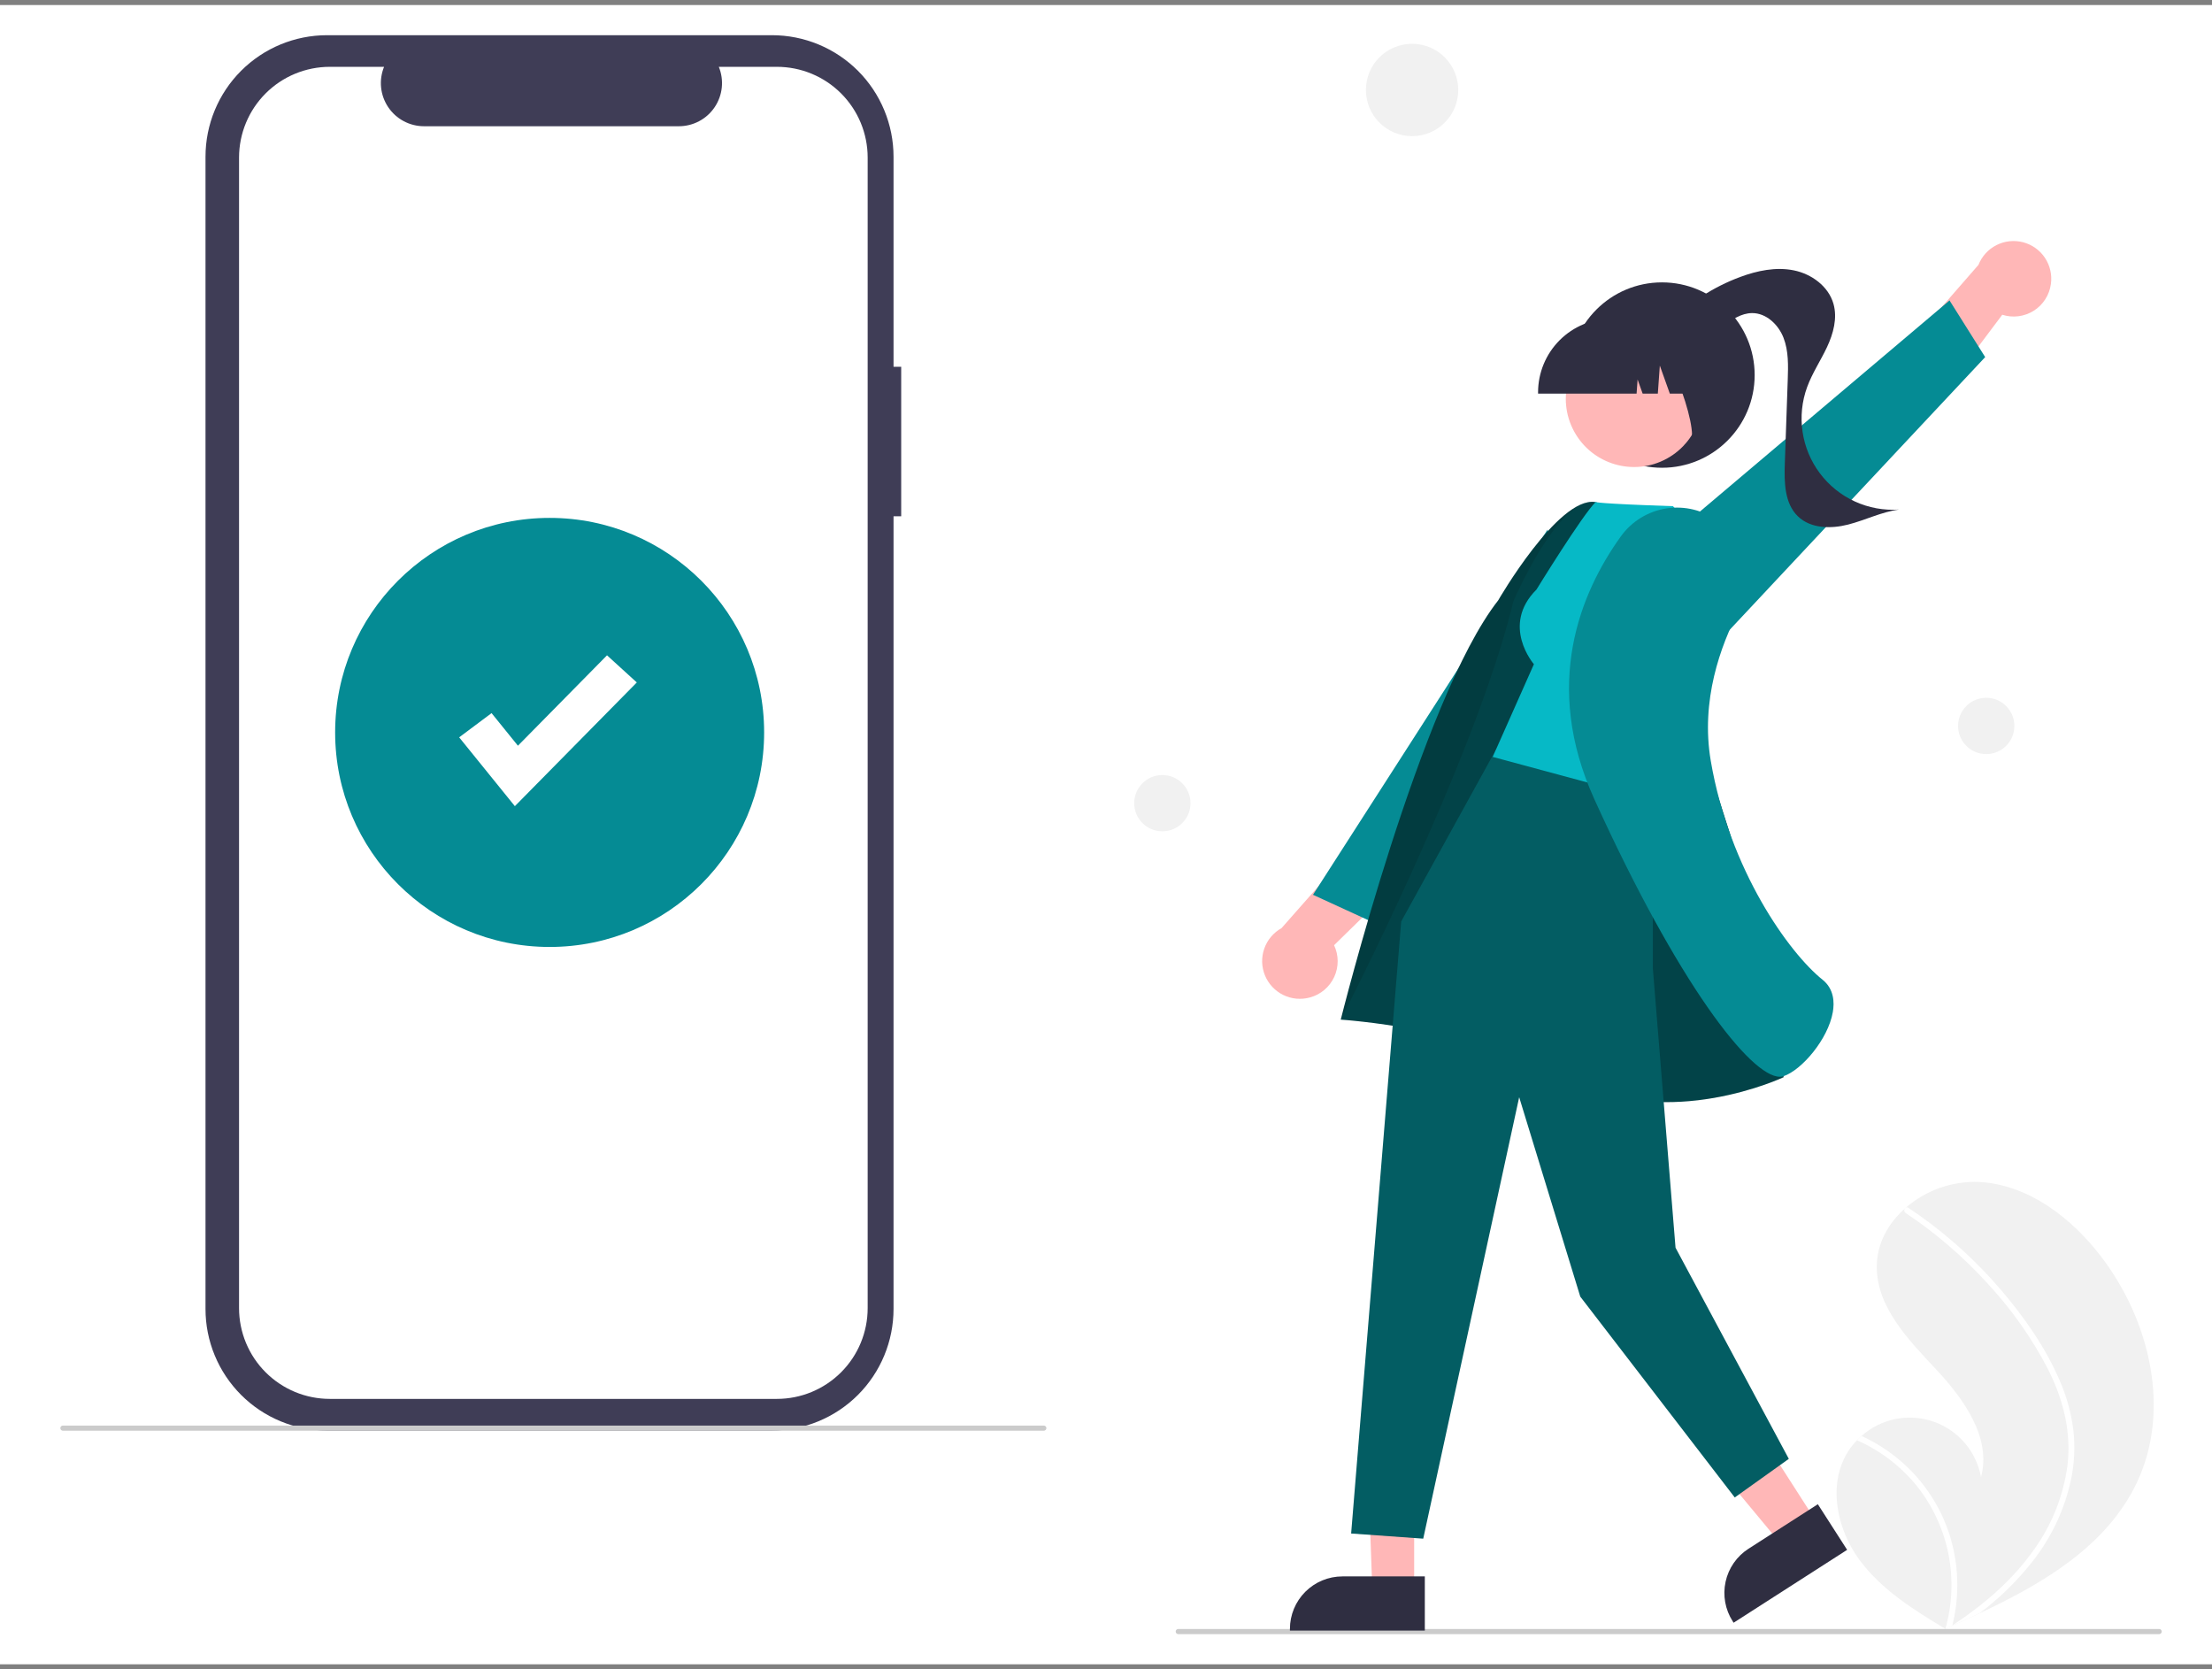 	<svg width="220" height="166" viewBox="0 0 220 166" fill="none" xmlns="http://www.w3.org/2000/svg">
				<rect x="0" y="0" width="220" height="166" fill="#808080" stroke="none"/>
				<rect width="220" height="165" transform="translate(0 0.5)" fill="white" />
				<g clipPath="url(#clip0_7783_4076)">
					<path d="M89.631 36.473H88.869V15.588C88.869 14 88.556 12.428 87.948 10.962C87.341 9.495 86.451 8.163 85.328 7.04C84.206 5.918 82.873 5.028 81.406 4.42C79.939 3.813 78.368 3.5 76.78 3.5H32.528C29.322 3.5 26.247 4.774 23.98 7.04C21.713 9.307 20.439 12.382 20.439 15.588V130.165C20.439 131.753 20.752 133.325 21.36 134.791C21.967 136.258 22.858 137.59 23.98 138.713C25.103 139.835 26.435 140.726 27.902 141.333C29.369 141.941 30.941 142.253 32.528 142.253H76.78C79.986 142.253 83.061 140.98 85.328 138.713C87.595 136.446 88.869 133.371 88.869 130.165V51.339H89.631V36.473Z" fill="#3F3D56" />
					<path d="M77.268 6.645H71.492C71.757 7.296 71.859 8.002 71.787 8.702C71.715 9.402 71.472 10.073 71.08 10.656C70.688 11.24 70.158 11.719 69.537 12.049C68.916 12.38 68.224 12.553 67.521 12.553H42.169C41.466 12.553 40.773 12.38 40.153 12.049C39.532 11.719 39.002 11.24 38.61 10.656C38.218 10.073 37.975 9.402 37.903 8.702C37.831 8.002 37.933 7.296 38.198 6.645H32.803C31.618 6.645 30.444 6.878 29.348 7.332C28.253 7.785 27.258 8.45 26.42 9.288C25.581 10.127 24.916 11.122 24.463 12.217C24.009 13.312 23.775 14.486 23.775 15.671V130.081C23.775 131.267 24.009 132.44 24.463 133.536C24.916 134.631 25.581 135.626 26.42 136.464C27.258 137.302 28.253 137.967 29.348 138.421C30.444 138.875 31.618 139.108 32.803 139.108H77.268C78.454 139.108 79.627 138.875 80.723 138.421C81.818 137.967 82.813 137.302 83.652 136.464C84.49 135.626 85.155 134.631 85.609 133.536C86.062 132.44 86.296 131.267 86.296 130.081V15.671C86.296 14.486 86.062 13.312 85.609 12.217C85.155 11.122 84.49 10.127 83.652 9.288C82.813 8.45 81.818 7.785 80.723 7.332C79.627 6.878 78.454 6.645 77.268 6.645Z" fill="white" />
					<path d="M103.815 142.273H6.256C6.188 142.273 6.123 142.246 6.075 142.198C6.027 142.15 6 142.085 6 142.017C6 141.949 6.027 141.884 6.075 141.836C6.123 141.788 6.188 141.761 6.256 141.761H103.815C103.883 141.761 103.948 141.788 103.996 141.836C104.044 141.884 104.071 141.949 104.071 142.017C104.071 142.085 104.044 142.15 103.996 142.198C103.948 142.246 103.883 142.273 103.815 142.273Z" fill="#CBCBCB" />
					<path d="M183.768 144.398C184.031 143.972 184.34 143.578 184.691 143.221C184.835 143.071 184.988 142.93 185.145 142.792C186.101 141.942 187.267 141.361 188.522 141.109C189.777 140.858 191.076 140.946 192.286 141.363C193.496 141.781 194.573 142.513 195.406 143.484C196.239 144.456 196.799 145.632 197.027 146.891C198.083 142.986 195.334 139.139 192.57 136.185C189.805 133.231 186.644 129.991 186.66 125.943C186.667 123.691 187.769 121.682 189.433 120.193C189.484 120.148 189.535 120.103 189.588 120.059C191.598 118.336 194.185 117.434 196.831 117.535C201.747 117.798 206.04 121.102 209.021 125.021C213.819 131.326 215.922 140.178 212.562 147.355C209.608 153.668 203.306 157.417 196.875 160.431C195.977 160.852 195.081 161.26 194.186 161.656C194.18 161.657 194.174 161.662 194.168 161.663C194.125 161.682 194.082 161.701 194.041 161.72C193.857 161.802 193.672 161.883 193.489 161.964L193.574 162.019L193.838 162.19C193.747 162.135 193.656 162.081 193.564 162.025C193.537 162.009 193.508 161.993 193.481 161.976C190.322 160.081 187.12 158.076 184.937 155.117C182.674 152.045 181.764 147.645 183.768 144.398Z" fill="#F1F1F1" />
					<path d="M204.842 137.263C205.542 138.854 206.006 140.539 206.219 142.264C206.387 143.802 206.324 145.356 206.032 146.876C205.405 149.998 204.037 152.924 202.043 155.408C200.539 157.293 198.803 158.981 196.875 160.431C195.977 160.852 195.081 161.26 194.187 161.656C194.181 161.657 194.174 161.662 194.168 161.663C194.125 161.682 194.082 161.701 194.042 161.72C193.857 161.802 193.673 161.883 193.49 161.964L193.574 162.019L193.839 162.19C193.747 162.135 193.656 162.081 193.565 162.025C193.537 162.009 193.509 161.993 193.481 161.976C194.177 159.545 194.279 156.982 193.779 154.503C193.28 152.024 192.194 149.701 190.612 147.728C189.021 145.78 186.992 144.236 184.691 143.221C184.836 143.071 184.988 142.93 185.146 142.792C186.032 143.199 186.881 143.684 187.681 144.24C190.546 146.22 192.697 149.07 193.816 152.367C194.815 155.358 194.94 158.573 194.176 161.633C194.335 161.529 194.494 161.423 194.648 161.317C197.591 159.333 200.303 156.949 202.346 154.027C204.108 151.557 205.235 148.692 205.629 145.684C206.02 142.398 205.198 139.167 203.731 136.235C202.111 133.098 200.069 130.198 197.663 127.614C195.247 124.959 192.514 122.61 189.527 120.619C189.46 120.573 189.412 120.504 189.395 120.424C189.377 120.345 189.391 120.262 189.433 120.193C189.465 120.13 189.521 120.081 189.588 120.059C189.622 120.05 189.658 120.049 189.693 120.056C189.727 120.063 189.76 120.078 189.788 120.099C190.157 120.346 190.522 120.594 190.883 120.849C193.892 122.979 196.624 125.475 199.017 128.279C201.33 130.981 203.434 133.984 204.842 137.263Z" fill="white" />
					<path d="M140.442 13.539C142.978 13.539 145.034 11.483 145.034 8.947C145.034 6.411 142.978 4.355 140.442 4.355C137.906 4.355 135.85 6.411 135.85 8.947C135.85 11.483 137.906 13.539 140.442 13.539Z" fill="#F1F1F1" />
					<path d="M197.544 74.989C199.09 74.989 200.344 73.735 200.344 72.189C200.344 70.643 199.09 69.39 197.544 69.39C195.998 69.39 194.744 70.643 194.744 72.189C194.744 73.735 195.998 74.989 197.544 74.989Z" fill="#F1F1F1" />
					<path d="M115.604 82.669C117.151 82.669 118.404 81.416 118.404 79.87C118.404 78.324 117.151 77.07 115.604 77.07C114.058 77.07 112.805 78.324 112.805 79.87C112.805 81.416 114.058 82.669 115.604 82.669Z" fill="#F1F1F1" />
					<path d="M117.186 162.5H214.745C214.812 162.5 214.878 162.473 214.926 162.425C214.974 162.377 215.001 162.312 215.001 162.244C215.001 162.176 214.974 162.111 214.926 162.063C214.878 162.015 214.812 161.988 214.745 161.988H117.186C117.118 161.988 117.053 162.015 117.005 162.063C116.957 162.111 116.93 162.176 116.93 162.244C116.93 162.312 116.957 162.377 117.005 162.425C117.053 162.473 117.118 162.5 117.186 162.5Z" fill="#CBCBCB" />
					<path d="M203.977 28.242C204.105 27.333 203.895 26.408 203.387 25.643C202.878 24.878 202.107 24.326 201.219 24.092C200.331 23.858 199.388 23.957 198.568 24.372C197.749 24.786 197.11 25.487 196.772 26.341L188.855 35.416L191.178 41.903L199.14 31.299C199.66 31.466 200.209 31.516 200.75 31.447C201.292 31.378 201.811 31.192 202.272 30.9C202.733 30.609 203.125 30.22 203.419 29.761C203.714 29.301 203.904 28.783 203.977 28.242Z" fill="#FFB7B7" />
					<path d="M171.162 63.554L197.441 35.51L193.896 29.875L160.936 57.748L171.162 63.554Z" fill="#058B94" />
					<path d="M165.296 46.515C170.387 46.515 174.514 42.388 174.514 37.297C174.514 32.207 170.387 28.08 165.296 28.08C160.205 28.08 156.078 32.207 156.078 37.297C156.078 42.388 160.205 46.515 165.296 46.515Z" fill="#2F2E41" />
					<path d="M166.039 32.091C168.023 30.079 170.423 28.527 173.071 27.544C174.771 26.914 176.621 26.525 178.399 26.883C180.176 27.24 181.856 28.47 182.352 30.213C182.758 31.639 182.339 33.174 181.71 34.516C181.081 35.858 180.241 37.102 179.732 38.495C179.213 39.915 179.057 41.443 179.278 42.939C179.499 44.435 180.09 45.852 180.998 47.062C181.906 48.272 183.101 49.236 184.476 49.866C185.851 50.497 187.361 50.774 188.87 50.672C187.124 50.907 185.515 51.727 183.808 52.164C182.101 52.601 180.087 52.571 178.818 51.348C177.476 50.055 177.449 47.951 177.514 46.089C177.611 43.32 177.707 40.55 177.804 37.782C177.853 36.369 177.895 34.912 177.386 33.594C176.876 32.276 175.666 31.122 174.253 31.134C173.182 31.143 172.234 31.791 171.375 32.431C170.516 33.071 169.607 33.754 168.54 33.849C167.473 33.944 166.255 33.154 166.335 32.087L166.039 32.091Z" fill="#2F2E41" />
					<path d="M130.285 99.188C129.4 99.433 128.456 99.346 127.631 98.942C126.806 98.538 126.158 97.846 125.81 96.996C125.461 96.146 125.437 95.198 125.741 94.332C126.045 93.465 126.656 92.74 127.459 92.294L135.422 83.26L142.158 84.715L132.684 93.993C132.917 94.487 133.039 95.025 133.041 95.57C133.044 96.116 132.926 96.655 132.698 97.15C132.469 97.646 132.134 98.085 131.718 98.437C131.301 98.789 130.812 99.045 130.285 99.188H130.285Z" fill="#FFB7B7" />
					<path d="M156.485 66.845L136.636 91.757L130.586 88.98L153.916 52.662L156.485 66.845Z" fill="#058B94" />
					<path d="M140.648 142.071L135.918 141.997L136.487 158.119H140.648L140.648 142.071Z" fill="#FFB7B7" />
					<path d="M141.709 156.76L133.515 156.76H133.515C132.13 156.76 130.802 157.31 129.823 158.289C128.843 159.268 128.293 160.596 128.293 161.981V162.151L141.709 162.151L141.709 156.76Z" fill="#2F2E41" />
					<path d="M171.968 137.795L166.801 141.112L177.137 153.547L180.639 151.299L171.968 137.795Z" fill="#FFB7B7" />
					<path d="M180.798 149.582L173.903 154.009L173.902 154.009C172.737 154.757 171.917 155.937 171.622 157.291C171.327 158.644 171.581 160.058 172.33 161.224L172.421 161.366L183.711 154.119L180.798 149.582Z" fill="#2F2E41" />
					<path d="M173.811 88.567C173.811 88.567 162.329 50.435 158.639 49.92C154.949 49.405 149.004 59.704 149.004 59.704C141.296 69.538 133.348 101.393 133.348 101.393C133.348 101.393 146.598 102.222 156.284 107.374C165.97 112.527 177.4 107.114 177.4 107.114L173.811 88.567Z" fill="#023C40" />
					<path opacity="0.1" d="M173.811 88.566C173.811 88.566 162.329 50.435 158.639 49.92C154.949 49.405 150.514 59.808 150.514 59.808C146.673 75.683 133.348 101.392 133.348 101.392C133.348 101.392 146.598 102.221 156.284 107.374C165.97 112.527 177.4 107.113 177.4 107.113L173.811 88.566Z" fill="#058B94" />
					<path d="M164.389 77.158V96.319L166.644 124.074L177.911 145.07L172.534 148.91L157.17 128.939L151.094 109.109L141.551 153.007L134.381 152.495L139.36 91.632L148.809 74.5L164.389 77.158Z" fill="#035D63" />
					<path d="M152.814 58.625C149.229 62.21 152.558 66.05 152.558 66.05L148.461 75.268L164.593 79.62L170.23 54.432L166.389 50.335C158.707 50.079 158.703 49.92 158.703 49.92C157.357 51.237 152.814 58.625 152.814 58.625Z" fill="#06B9C6" />
					<path d="M170.88 51.822C170.147 51.281 169.315 50.891 168.43 50.674C167.546 50.458 166.627 50.419 165.727 50.559C164.828 50.7 163.965 51.018 163.189 51.495C162.413 51.971 161.739 52.597 161.207 53.336C157.151 58.982 153.402 68.099 158.568 79.47C166.864 97.728 174.084 107.075 177.019 107.074C177.147 107.075 177.274 107.055 177.396 107.015C179.202 106.402 181.814 103.345 182.287 100.651C182.457 99.687 182.416 98.344 181.263 97.422C177.951 94.773 172.005 86.525 170.15 75.668C169.125 69.669 171.113 64.205 172.961 60.677C173.741 59.218 173.97 57.525 173.604 55.911C173.238 54.297 172.303 52.868 170.969 51.888V51.888L170.88 51.822Z" fill="#058B94" />
					<path d="M165.772 45.61C169.061 43.812 170.269 39.69 168.472 36.402C166.674 33.114 162.551 31.905 159.263 33.703C155.974 35.5 154.766 39.623 156.563 42.911C158.361 46.199 162.484 47.407 165.772 45.61Z" fill="#FFB7B7" />
					<path d="M152.973 39.142H162.771L162.871 37.736L163.374 39.142H164.883L165.082 36.355L166.077 39.142H168.997V39.004C168.994 37.063 168.222 35.203 166.85 33.83C165.477 32.458 163.616 31.686 161.675 31.684H160.294C158.353 31.686 156.492 32.458 155.119 33.83C153.747 35.203 152.975 37.063 152.973 39.004V39.142Z" fill="#2F2E41" />
					<path d="M167.517 44.199L171.699 42.842V32.688H163.801L163.996 32.884C166.717 35.6 169.743 45.239 167.517 44.199Z" fill="#2F2E41" />
					<path d="M54.665 94.167C66.447 94.167 75.999 84.615 75.999 72.833C75.999 61.051 66.447 51.5 54.665 51.5C42.883 51.5 33.332 61.051 33.332 72.833C33.332 84.615 42.883 94.167 54.665 94.167Z" fill="#058B94" />
					<path d="M51.207 80.166L45.668 73.322L48.889 70.914L51.512 74.155L60.372 65.166L63.335 67.864L51.207 80.166Z" fill="white" />
				</g>
				<defs>
					<clipPath id="clip0_7783_4076">
						<rect width="209" height="159" fill="white" transform="translate(6 3.5)" />
					</clipPath>
				</defs>
			</svg>